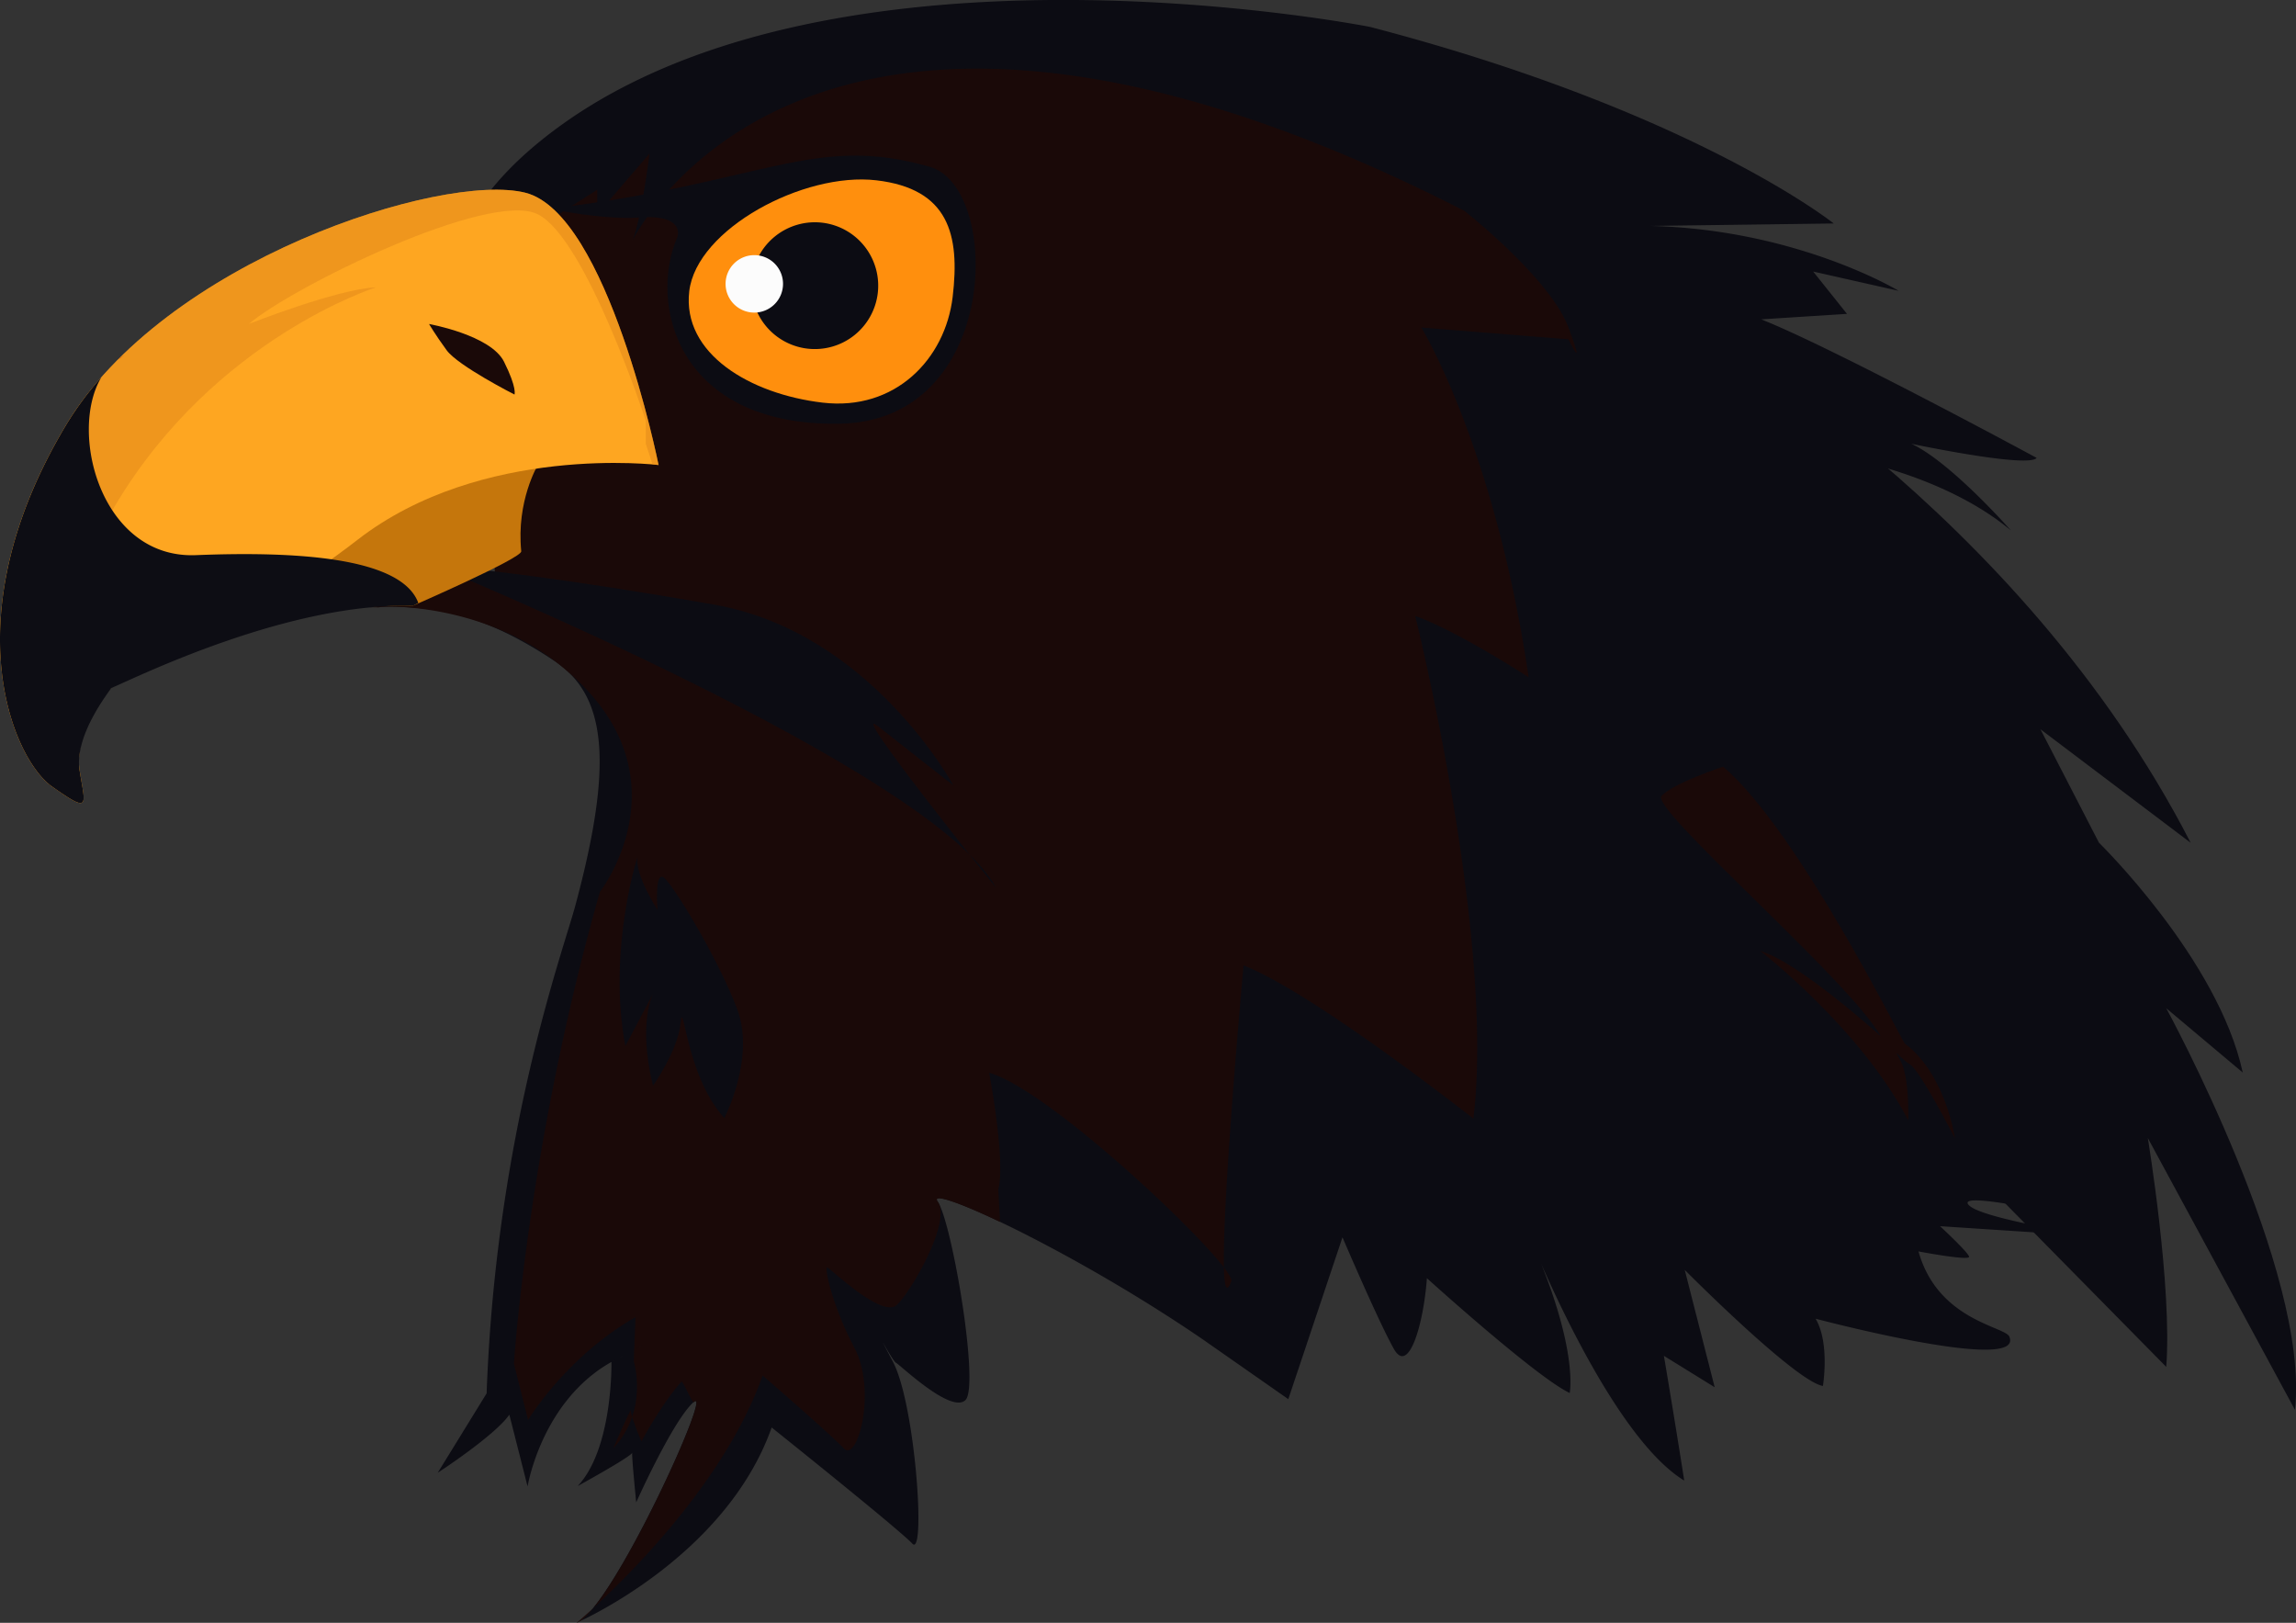 <svg xmlns="http://www.w3.org/2000/svg" width="1080" height="763.27" viewBox="0 0 1080 763.27"><rect x="0" y="0" width="1080" height="763.27" fill="#333333" stroke="none"/><g id="Layer_2" data-name="Layer 2"><g id="Hawk03_236551244"><g id="Hawk03_236551244-2" data-name="Hawk03_236551244"><path d="M796.89 154.05s152.83 85.2 233.56 242.33L959.8 343l27.52 53.35s56.12 54.81 67.64 108.11l-36-30.26s67.76 124 60.54 188.88l-69.2-127.83s11.56 70.13 8.66 107.64L886.16 508.06S802.67 307 802.67 302.65 796.89 154.05 796.89 154.05z" fill="#0c0c13"/><path d="M902.43 588.58s24.35 4.62 23.8 2.45-13.66-14.32-13.66-14.32l74.75 4.9s-53.85-7.92-61-14.6 35.46 2.55 35.46 2.55-38.7-24.16-42.16-28.7 28.22 10.59 28.22 10.59L966.37 539s-49.08-34.69-57.15-45-41.65-151.08-80.56-188.36c0 0 53.05 29 103 85.14.0.0-15.95-56.28-105.95-126.93.0.0 73.66 30.73 81.29 36.51.0.0-34.33-67.82-79.73-91.06.0.0 74.39 3.46 118.59 40.14.0.0-28.38-32.23-46.77-40.71.0.0 54.82 11.58 58.93 6.64.0.0-95.17-51.52-129.57-65.17l40.34-2.58-15.91-19.91 40.22 9.08s-47.6-28.86-116.9-30.53l86.36-1.15s-65.66-52.65-218-92.43c0 0-262.25-52.06-391.58 54.63-71.57 59-31.15 113.55-31.15 113.55s11.67 10 26.35 22.61c-10.27 24.23-17 49-15.12 69-6.15-3.39-10.49-5.63-11.05-5.63-2.41.0-67.13 18.52-67.13 18.52 39 .09 61.84-3.95 106.83 26.1 23.48 16.45 26.88 47.56 9 114.14-5.42 20.62-37.39 106.78-41.81 229.74l-23 37.34s26.89-17.49 33.68-27.32c0 0 3.61 14.16 8.58 33.76.0.0 6.49-39.73 39-58.3a1.71 1.71.0 0 1 .45-.21s.83 40.54-15.87 58.32c0 0 24.18-13.28 25.62-15.58-.17 2.58 1.9 23.25 1.9 23.25s15.07-33.65 25-45.09a19.79 19.79.0 0 1 2-2.06c9.77-8.7-38.52 97.67-55.12 103.82.0.0 70-30.25 91.84-91.88.0.0 59.76 47.77 66.17 54.63s1.46-65.34-9.09-85.47-.27-.33 1.4.41 25.74 24 32.62 17.6-6.42-84.25-13-93.4 62.55 22.31 124.39 64.58L606 658.06l25.48-76.12s17.29 40.46 24.26 52.63 13.93-12.1 15.45-33.4c0 0 51.35 46.51 67.17 54 0 0 3.79-17.9-13.42-60.82 11.43 26 39.66 85.16 67.29 102 0 0-3.41-22.13-9.19-56.49-.12-.72-.26-1.44-.39-2.18l23.91 14.78-14.09-55.19s52.07 52.47 65 54.59c0 0 3.35-20.22-3.45-31.63.0.0 98.46 26.1 91.15 8.43C943.13 623.84 911.52 621.09 902.43 588.58zM288.48 640.09a13.25 13.25.0 0 0 1.26-.68c-.47.3-.93.52-1.32.72C288.48 640.13 288.48 640.09 288.48 640.09zm3.06-1.67 4-2.12C294.1 637 292.78 637.82 291.54 638.42zm6.08-3.27c2.5-1.34 4.12-2.24 4.91-2.68C301.61 633 299.8 634 297.62 635.15z" fill="#0c0c13"/><path d="M579.21 602.58c.28-.9-1-3.17-3.52-6.48C575.91 605.25 576.91 608.71 579.21 602.58z" fill="#1a0908"/><path d="M584.94 454.05c33.18 13 108.12 72.08 108.12 72.08 10.35-85.31-27.38-236.44-27.38-236.44 20.19 7.22 53.36 28.86 53.36 28.86-15.88-108.15-50.46-164.5-50.46-164.5l69.2 5.53s8.63 17.67.0-5.53-49-54.91-49-54.91c-311.19-158.92-392 15.39-392 15.39 4.34-7.19 8.76-42.32 8.76-42.32L280.94 100.8V89.24L262.77 100.8l-2 62.63-21.65 32.28 9.05 7.78c-10.27 24.23-17 49-15.12 69-6.15-3.39-10.49-5.63-11.05-5.63-2.41.0-67.13 18.52-67.13 18.52 6.72.0 14.66.13 23.25.29 6.53-1.12 49.41-.62 83.58 25.81 65.29 50.47 20.48 108 20.48 108-33.88 118.93-40.44 221.88-40.44 221.88s1.68 6.84 6.66 26.48c0 0 17.92-29.73 50.49-48.31.11-.07-.87 21-.72 20.92.0.06 7 22.92-9.7 40.71.0.0 6.8-15.7 8.26-18-.22 2.62 5 14.79 5 14.79s8.76-16.66 18.75-28.09c.66-.81 5.17 10.19 5.83 9.64 9.77-8.7-38.52 97.67-55.12 103.82.0.0 65.75-54.7 87.53-116.37.0.0 31.78 27.44 38.2 34.29s15.61-27.12 5-47.28-14.4-38.52-12.72-37.81 25.75 24 32.62 17.63 25.87-39.42 19.3-48.57c-3-4.09 9.31.0 29.27 9.48l-.81-15.33c3.59-13.28-4.31-54.82-4.31-54.82C491.48 512 559.45 575 575.69 596.1 575 562.87 584.94 454.05 584.94 454.05zM288.42 640.13c.06.0.06.0.06.0a13.25 13.25.0 0 0 1.26-.68C289.27 639.71 288.81 639.93 288.42 640.13zm9.2-5c2.5-1.34 4.12-2.24 4.91-2.68C301.61 633 299.8 634 297.62 635.15z" fill="#1a0908"/><path d="M203.34 265.6s235.71 96.61 265.29 152.12c0 0-71.32-88.7-55.53-76.07 5.4 4.35 35.34 27.75 35.34 27.75s-38.94-72.1-112.45-85S225 267.74 203.34 265.6z" fill="#0c0c13"/><path d="M261.55 97.8c98.07-12 121.72-35 175.91-19.3 33.89 9.85 33.24 119.64-42.65 120.8s-90-56.05-76.17-87.88c0 0 4-10.94-18.52-9.1C286 103.48 255.81 98.47 261.55 97.8z" fill="#0c0c13"/><path d="M324.21 137c-3.4 29.34 28.66 48.36 62.74 52.37s57.68-20.42 61.17-49.74S446.29 88.79 412.2 84.8 327.67 107.66 324.21 137z" fill="#ff8f0d"/><path d="M353.66 130.86a29.82 29.82.0 1 0 33.1-26.12A29.87 29.87.0 0 0 353.66 130.86z" fill="#0c0c13"/><path d="M896 490.82c-1.34-1-49.85-99.85-85.46-130.23.0.0-23.54 7.75-29 13.77s88.28 86.6 103.12 113c0 0-38.48-34.85-56.66-40.1.0.0 47 36.19 69.63 79.68.0.0.61-20.45-3.66-28s-.26-1.11 4.51 1.73 21.06 34.69 21.06 34.69S915.39 505.39 896 490.82z" fill="#1a0908"/><path d="M43.75 327.91s70.1-45.16 150.44-43c0 0 51.3-22.36 51-25.62-2.4-23.73 7.82-40.6 7.82-40.6S222.7 181.94 195.69 196 43.75 327.91 43.75 327.91z" fill="#c5760c"/><path d="M309.77 218.71S286 100.36 247.05 90.63 77.32 122.38 30.81 200.34c-53.63 89.9-24.75 156.57-6.38 169.56s15.7 9.2 13-7.6C36.58 357 36.22 341.47 53.52 322s56.14-22.72 114.64-68.1S309.77 218.71 309.77 218.71z" fill="#fea621"/><path d="M201.83 152.39s29 5.19 35.25 17.73S242 185.56 242 185.56s-26.5-13.46-31.89-20.82S201.83 152.39 201.83 152.39z" fill="#1a0908"/><path d="M247.05 90.63C208.14 80.9 77.32 122.38 30.81 200.34c-53.63 89.9-24.75 156.57-6.38 169.56 9.14 6.44 13.08 8.76 14.37 7.35-22.52-53.07-23.09-75 15.5-139.73C101.19 159 176.84 135.15 176.84 135.15c-18 .73-59.81 17.24-59.81 17.24 20.17-17.34 113.21-63.07 136-51.59s50.75 97.09 50.75 97.09v10.82s1.54 4.51 3.14 9.72c1.78.14 2.9.28 2.9.28S286 100.36 247.05 90.63z" fill="#e1871b" opacity=".5"/><path d="M299.9 403.29c.52-2.55-14.39 43.28-5.74 88.66l13-24.56s-7.27 13.74.0 43.29c0 0 11.7-16.55 13-29.55s2.26 24.55 20.55 44.72c0 0 14.69-28.1 6.07-51.19s-30.3-59.09-34.66-62S309.29 428 309.29 428 298.48 411.21 299.9 403.29z" fill="#0c0c13"/><path d="M92.21 261.1c-44.6 1.85-60.1-57.61-44.56-83.62a153.8 153.8.0 0 0-16.84 22.86c-53.63 89.9-24.75 156.57-6.38 169.56s15.7 9.2 13-7.6c-.83-5.19-.8-17.33 14.93-38.68 14.72-6.43 83.94-40.25 141.85-38.69.0.0.95-.48 2.56-1.35C188.74 261.74 137.82 259.28 92.21 261.1z" fill="#0d0d14"/><path d="M55.75 168.89c4-2.51 3.66-2.39.33-.34C56 168.66 55.86 168.78 55.75 168.89z" fill="#a01601"/><path d="M368.32 133.54A13.51 13.51.0 1 1 354.83 120 13.49 13.49.0 0 1 368.32 133.54z" fill="#fcfcfc"/></g></g></g></svg>